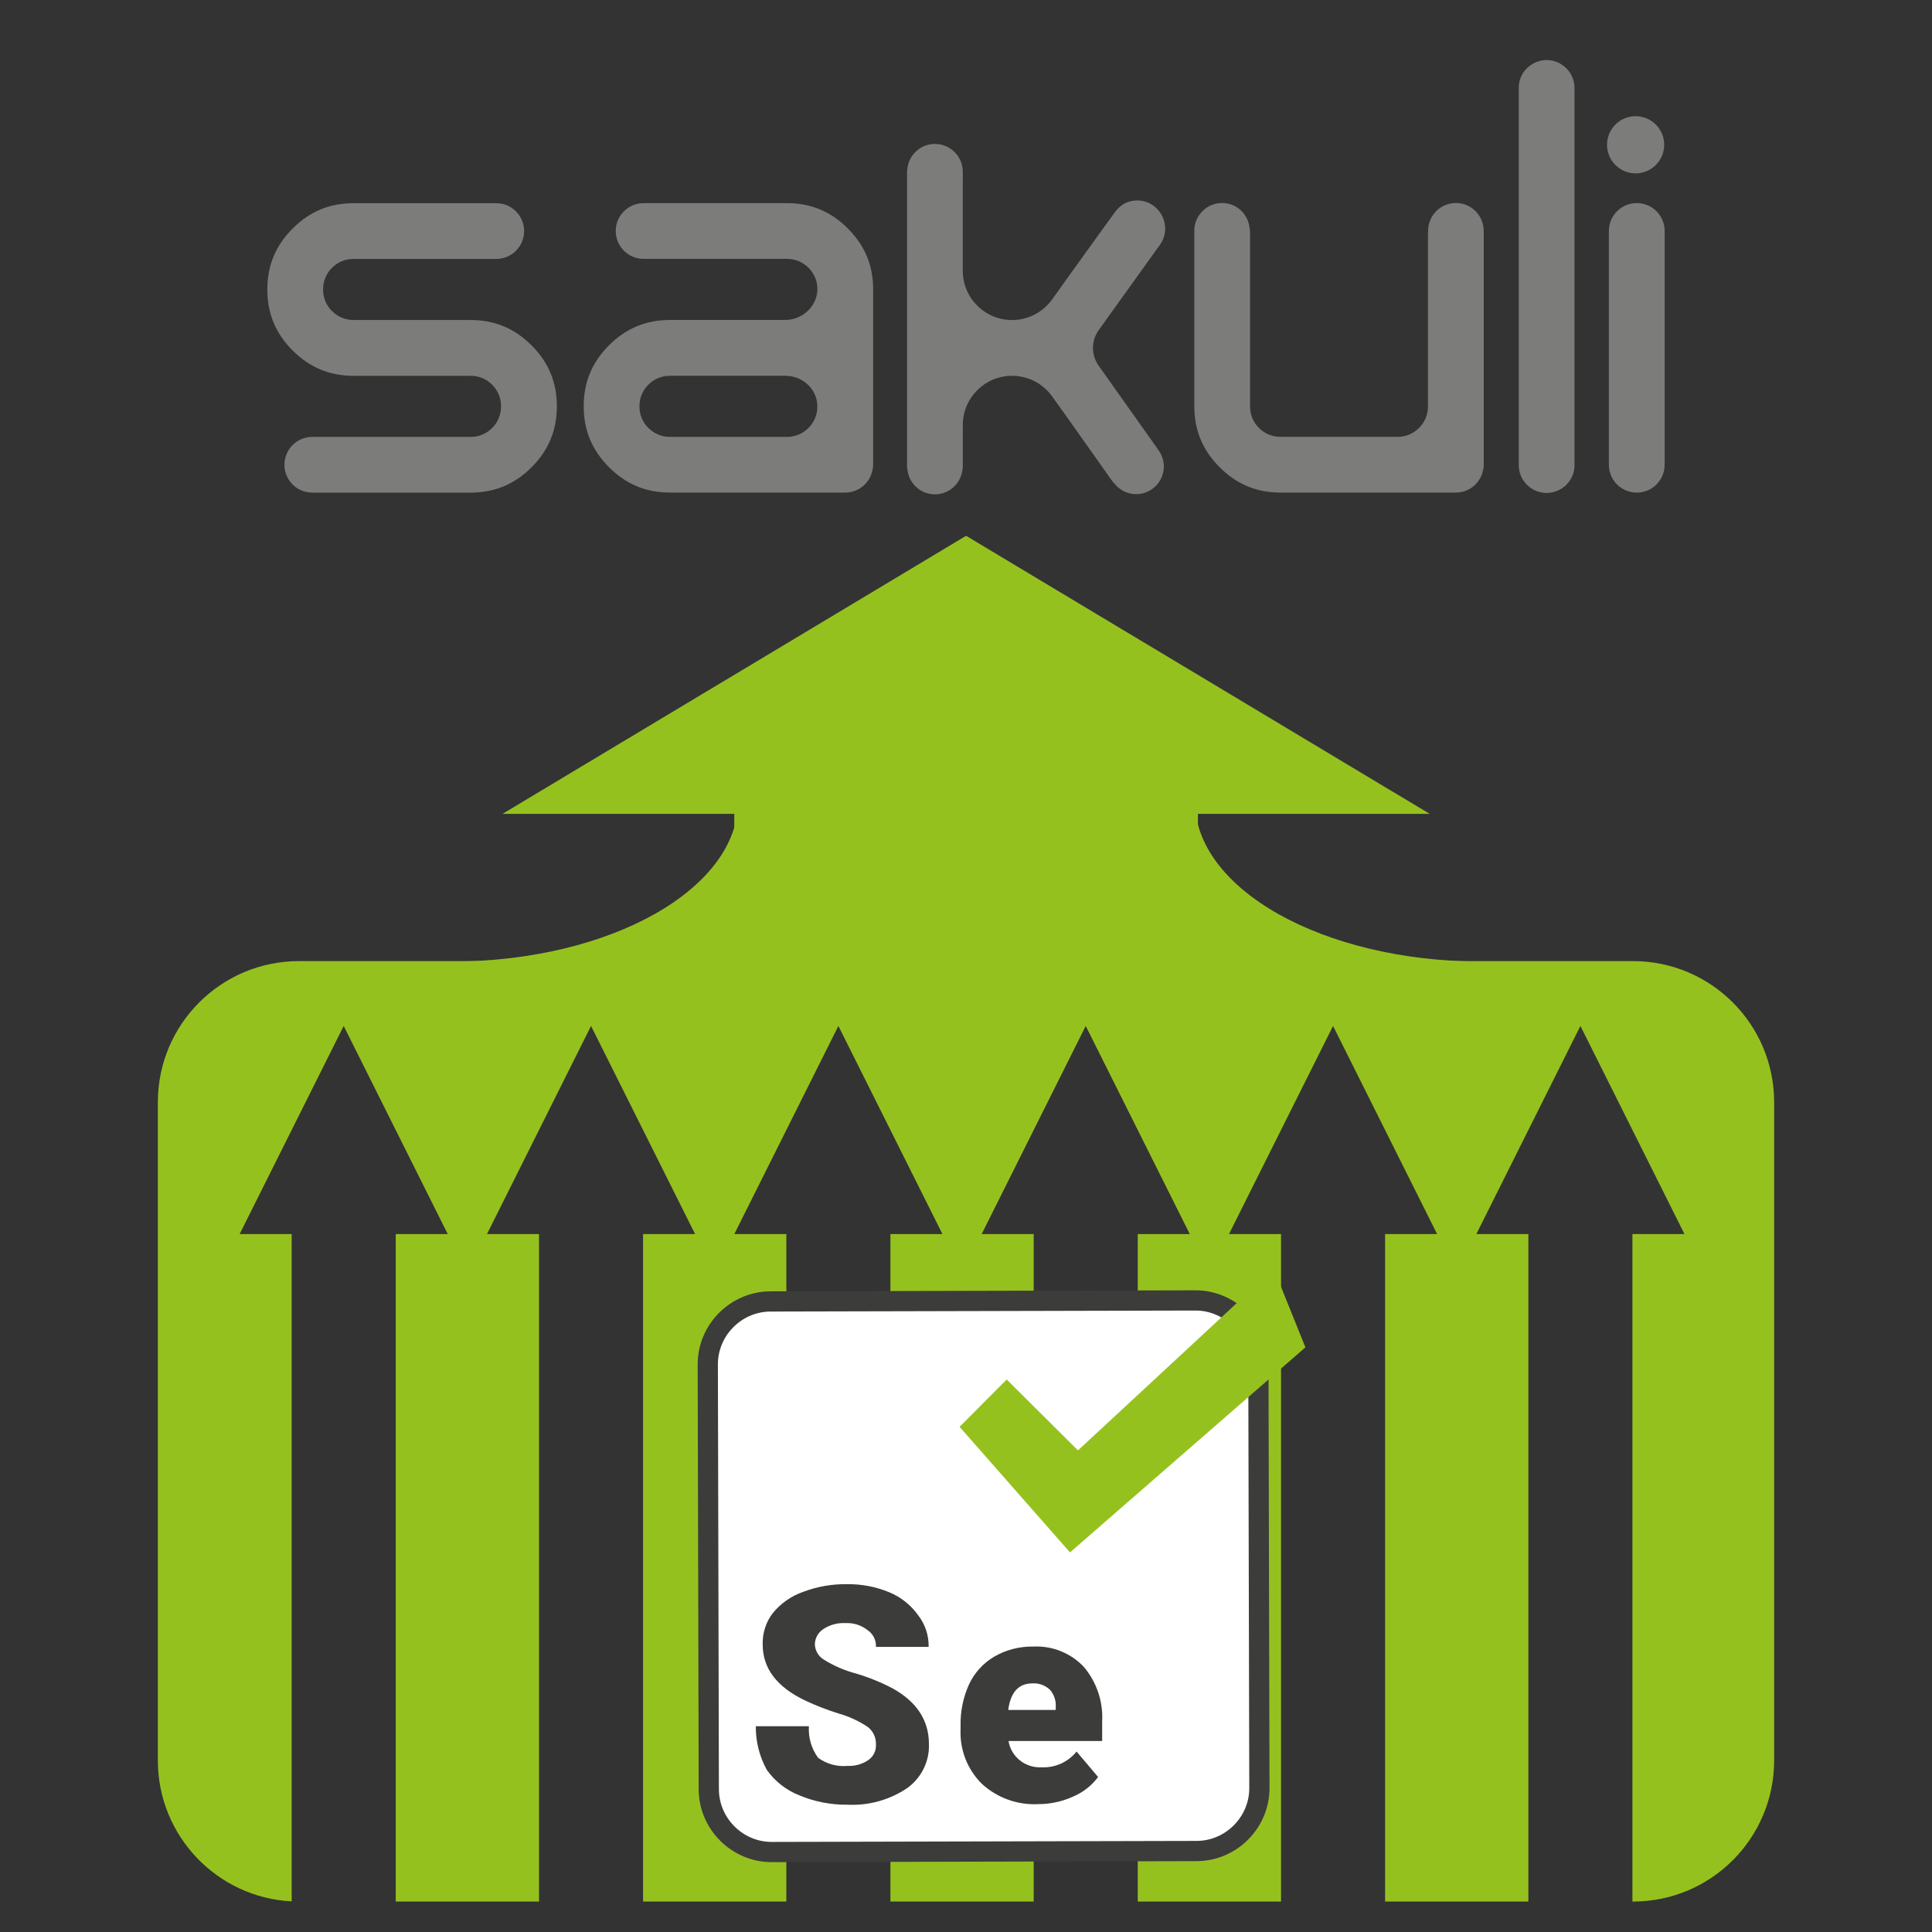 <?xml version="1.0" encoding="UTF-8" standalone="no"?>
<!DOCTYPE svg PUBLIC "-//W3C//DTD SVG 1.1//EN" "http://www.w3.org/Graphics/SVG/1.1/DTD/svg11.dtd">
<svg width="100%" height="100%" viewBox="0 0 500 500" version="1.1" xmlns="http://www.w3.org/2000/svg" xmlns:xlink="http://www.w3.org/1999/xlink" xml:space="preserve" xmlns:serif="http://www.serif.com/" style="fill-rule:evenodd;clip-rule:evenodd;stroke-miterlimit:10;">
    <rect x="0" y="0" width="500" height="500" fill="#333333" stroke="none"/>
    <g id="complexity">
        <g transform="matrix(3.98127e-17,-0.65,3.571,2.18649e-16,-213.768,291.794)">
            <path d="M50.445,146.678L50.445,113.077L124.865,113.077L124.865,96.277L235.584,129.878L124.865,163.478L124.865,146.678L50.445,146.678Z" style="fill:rgb(149,193,31);"/>
        </g>
        <g>
            <path d="M422.638,248.735C442.788,248.735 459.146,265.094 459.146,285.243L459.146,455.615C459.146,475.764 442.788,492.123 422.638,492.123L422.473,492.123L422.473,319.377L435.939,319.377L409.007,265.513L382.076,319.377L395.541,319.377L395.541,492.123L358.461,492.123L358.461,319.377L371.927,319.377L344.996,265.513L318.064,319.377L331.53,319.377L331.53,492.123L294.45,492.123L294.45,319.377L307.916,319.377L280.984,265.513L254.052,319.377L267.518,319.377L267.518,492.123L230.438,492.123L230.438,319.377L243.904,319.377L216.972,265.513L190.04,319.377L203.506,319.377L203.506,492.123L166.426,492.123L166.426,319.377L179.892,319.377L152.96,265.513L126.029,319.377L139.495,319.377L139.495,492.123L102.415,492.123L102.415,319.377L115.88,319.377L88.949,265.513L62.017,319.377L75.483,319.377L75.483,492.075C56.205,491.096 40.854,475.134 40.854,455.615L40.854,285.243C40.854,265.094 57.212,248.735 77.362,248.735L422.638,248.735Z" style="fill:rgb(149,193,31);"/>
        </g>
        <g id="selenium-logo" transform="matrix(2.617,0,0,2.617,180.556,328.358)">
            <path d="M1,9.47C1,9.463 1,9.457 1,9.45C1,6.042 3.802,3.235 7.21,3.23L49.21,3.13C49.217,3.13 49.223,3.13 49.23,3.13C52.638,3.13 55.445,5.932 55.45,9.34L55.55,51.34C55.55,51.347 55.55,51.353 55.55,51.36C55.55,54.768 52.748,57.575 49.34,57.58L7.34,57.68C7.333,57.68 7.327,57.68 7.32,57.68C3.908,57.68 1.1,54.872 1.1,51.46C1.1,51.46 1.1,51.46 1.1,51.46L1,9.47Z" style="fill:white;fill-rule:nonzero;stroke:rgb(60,60,59);stroke-width:2px;"/>
            <path d="M17.63,47.05C17.66,46.373 17.357,45.723 16.82,45.31C15.954,44.729 15.003,44.287 14,44C12.859,43.647 11.743,43.216 10.66,42.71C7.84,41.377 6.43,39.527 6.43,37.16C6.395,36.039 6.748,34.94 7.43,34.05C8.218,33.088 9.256,32.362 10.43,31.95C11.81,31.429 13.275,31.171 14.75,31.19C16.19,31.168 17.619,31.441 18.95,31.99C20.114,32.473 21.116,33.278 21.84,34.31C22.512,35.194 22.865,36.28 22.84,37.39L17.63,37.39C17.663,36.735 17.352,36.109 16.81,35.74C16.187,35.245 15.404,34.996 14.61,35.04C13.827,34.996 13.05,35.21 12.4,35.65C11.891,35.992 11.586,36.567 11.59,37.18C11.626,37.791 11.964,38.347 12.49,38.66C13.466,39.269 14.528,39.728 15.64,40.02C16.921,40.399 18.16,40.904 19.34,41.53C21.68,42.85 22.86,44.66 22.87,46.98C22.935,48.702 22.13,50.346 20.73,51.35C19,52.52 16.936,53.099 14.85,53C13.211,53.022 11.584,52.709 10.07,52.08C8.772,51.572 7.649,50.696 6.84,49.56C6.11,48.238 5.734,46.75 5.75,45.24L11,45.24C10.929,46.354 11.251,47.459 11.91,48.36C12.756,48.976 13.799,49.26 14.84,49.16C15.548,49.192 16.248,49 16.84,48.61C17.364,48.27 17.666,47.673 17.63,47.05Z" style="fill:rgb(60,60,59);fill-rule:nonzero;"/>
            <path d="M33.69,52.94C31.638,53.05 29.625,52.329 28.11,50.94C26.673,49.522 25.906,47.557 26,45.54L26,45.16C25.972,43.758 26.259,42.367 26.84,41.09C27.374,39.952 28.238,39 29.32,38.36C30.492,37.682 31.826,37.336 33.18,37.36C35.058,37.263 36.887,37.995 38.18,39.36C39.462,40.872 40.115,42.821 40,44.8L40,46.7L30.74,46.7C30.863,47.441 31.251,48.112 31.83,48.59C32.446,49.091 33.227,49.344 34.02,49.3C35.352,49.362 36.637,48.781 37.47,47.74L39.6,50.26C38.965,51.109 38.116,51.775 37.14,52.19C36.058,52.686 34.881,52.942 33.69,52.94ZM33.13,41C31.77,41 30.96,41.81 30.71,43.63L35.41,43.63L35.41,43.37C35.46,42.737 35.254,42.111 34.84,41.63C34.38,41.196 33.762,40.968 33.13,41Z" style="fill:rgb(60,60,59);fill-rule:nonzero;"/>
            <path d="M25.9,15.63L30.56,10.95L37.61,17.96L56.97,0L60.1,7.77L36.82,28.05L25.9,15.63Z" style="fill:rgb(149,193,31);fill-rule:nonzero;"/>
        </g>
        <g transform="matrix(1,0,0,0.56,0,109.567)">
            <g transform="matrix(1,0,0,1,23.384,-63.562)">
                <path d="M167.68,237.89L167.68,312.297L93.273,312.297L93.754,312.295C134.599,312.036 167.679,278.796 167.68,237.89Z" style="fill:rgb(149,193,31);"/>
            </g>
            <g transform="matrix(-1,0,0,1,476.883,-63.562)">
                <path d="M167.68,237.89L167.68,312.297L93.273,312.297L93.754,312.295C134.599,312.036 167.679,278.796 167.68,237.89Z" style="fill:rgb(149,193,31);"/>
            </g>
        </g>
        <g id="sakuli" transform="matrix(0.729,0,0,0.729,65.391,-146.874)">
            <path d="M11.57,364.07C12.67,359.67 16.63,356.58 21.17,356.58L77.33,356.58C80.28,356.58 82.94,355.49 85.01,353.42C87.08,351.35 88.17,348.69 88.17,345.73C88.17,342.78 87.08,340.12 85.01,338.05C82.94,335.98 80.27,334.89 77.32,334.89L35.84,334.89C27.32,334.89 20.25,331.95 14.19,325.9C8.14,319.85 5.2,312.77 5.2,304.25C5.2,295.73 8.14,288.66 14.19,282.6C20.24,276.55 27.32,273.61 35.84,273.61L86.47,273.61C92.91,273.61 97.64,279.66 96.07,285.9C94.97,290.3 91.01,293.39 86.47,293.39L35.84,293.39C32.89,293.39 30.22,294.48 28.16,296.55C26.09,298.62 25,301.28 25,304.23C25,307.2 26.09,309.85 28.18,311.92C30.24,313.98 32.89,315.08 35.86,315.08L77.35,315.08C85.87,315.08 92.94,318.02 99,324.07C105.05,330.12 107.99,337.2 107.99,345.72C107.99,354.24 105.05,361.31 99,367.37C92.95,373.42 85.87,376.36 77.35,376.36L21.17,376.36C14.73,376.36 10.01,370.31 11.57,364.07Z" style="fill:rgb(124,124,123);fill-rule:nonzero;"/>
            <path d="M464.68,224.36C467.53,226.17 469.26,229.32 469.26,232.71L469.26,366.57C469.26,372.02 464.87,376.43 459.42,376.47C453.94,376.51 449.46,372.07 449.46,366.57L449.46,232.71C449.47,224.89 458.1,220.17 464.68,224.36Z" style="fill:rgb(124,124,123);fill-rule:nonzero;"/>
            <path d="M481.46,366.46L481.46,283.47C481.46,278 485.89,273.57 491.36,273.57C496.83,273.57 501.26,278 501.26,283.47L501.26,366.46C501.26,371.93 496.83,376.36 491.36,376.36C485.89,376.36 481.46,371.93 481.46,366.46Z" style="fill:rgb(124,124,123);fill-rule:nonzero;"/>
            <circle cx="490.95" cy="252.87" r="10.15" style="fill:rgb(124,124,123);"/>
            <path d="M321.39,361.06C321.33,360.97 321.29,360.87 321.23,360.79L300.33,331.29C297.65,327.53 297.65,322.47 300.33,318.7L321.77,288.81C323.11,287.12 323.95,285.01 323.95,282.69C323.95,277.24 319.58,272.65 314.14,272.65C310.07,272.65 307.48,274.47 304.95,278.42C303.72,280.06 304.01,279.66 303.61,280.22L289.12,300.34L283.81,307.77C280.52,312.36 275.22,315.09 269.58,315.09C259.92,315.09 252.09,307.26 252.09,297.6L252.09,264.38C252.09,263.96 252.16,263.55 252.09,263.14C252.1,262.9 252.09,262.67 252.09,262.43C252.09,256.98 247.62,252.57 242.18,252.57C237.09,252.57 232.95,256.44 232.42,261.38C232.36,261.68 232.31,262.01 232.31,262.41L232.31,367.18C232.31,367.71 232.38,368.21 232.51,368.71C233.28,373.4 237.31,376.97 242.21,376.97C247.11,376.97 251.15,373.37 251.91,368.68C252.02,368.2 252.1,367.69 252.1,367.17L252.1,352.37C252.1,342.71 259.93,334.88 269.59,334.88C275.23,334.88 280.53,337.61 283.82,342.2L289.14,349.64L305.23,372.37C305.45,372.68 305.71,372.93 305.97,373.19C307.78,375.44 310.51,376.9 313.62,376.9C319.07,376.9 323.48,372.48 323.48,367.04C323.44,364.77 322.66,362.71 321.39,361.06Z" style="fill:rgb(124,124,123);fill-rule:nonzero;"/>
            <path d="M211.29,282.58C205.24,276.53 198.16,273.59 189.64,273.59L138.79,273.59C132.35,273.59 127.62,279.64 129.19,285.88C130.29,290.28 134.25,293.37 138.79,293.37L189.64,293.37C192.59,293.37 195.25,294.46 197.32,296.53C198.99,298.2 200.04,300.26 200.37,302.55C201.35,309.21 195.77,315.06 189.04,315.06L148.16,315.06C139.64,315.06 132.57,318 126.51,324.05C120.46,330.1 117.52,337.18 117.52,345.7C117.52,354.22 120.46,361.29 126.51,367.35C132.56,373.4 139.64,376.34 148.16,376.34L210.39,376.34C215.29,376.34 219.33,372.74 220.09,368.05C220.2,367.57 220.28,367.06 220.28,366.54L220.28,365.03L220.28,351.76L220.28,304.23C220.28,295.72 217.34,288.64 211.29,282.58ZM148.15,356.56C145.2,356.56 142.54,355.47 140.47,353.4C138.4,351.33 137.31,348.67 137.31,345.72C137.31,342.77 138.4,340.11 140.47,338.04C142.54,335.97 145.2,334.88 148.15,334.88L189.1,334.88C195.77,334.88 201.13,340.35 200.4,346.99C200.13,349.43 199.07,351.64 197.3,353.42C195.23,355.49 192.57,356.58 189.62,356.58L148.15,356.58L148.15,356.56Z" style="fill:rgb(124,124,123);fill-rule:nonzero;"/>
            <path d="M436.99,283.6C436.99,283.54 437.01,283.48 437.01,283.4C437.01,277.95 432.59,273.54 427.15,273.54C421.71,273.54 417.29,277.96 417.29,283.4L417.29,283.42C417.28,283.59 417.24,283.75 417.24,283.94L417.24,345.7C417.24,348.65 416.15,351.31 414.08,353.39C412.01,355.46 409.35,356.55 406.4,356.55L364.91,356.55C361.96,356.55 359.3,355.46 357.23,353.39C355.16,351.32 354.07,348.66 354.07,345.71L354.07,283.95C354.07,283.43 354.01,282.92 353.91,282.42C353.41,277.43 349.26,273.54 344.15,273.54C338.7,273.54 334.29,277.96 334.29,283.4C334.29,283.5 334.31,283.59 334.31,283.67C334.31,283.75 334.29,283.84 334.29,283.94L334.29,345.7C334.29,354.22 337.23,361.29 343.28,367.35C349.33,373.4 356.41,376.34 364.93,376.34L427.16,376.34C432.06,376.34 436.1,372.74 436.86,368.05C436.97,367.57 437.05,367.06 437.05,366.54L437.05,365.03L437.05,351.74L437.05,283.94C437.03,283.84 437,283.72 436.99,283.6Z" style="fill:rgb(124,124,123);fill-rule:nonzero;"/>
        </g>
    </g>
</svg>
